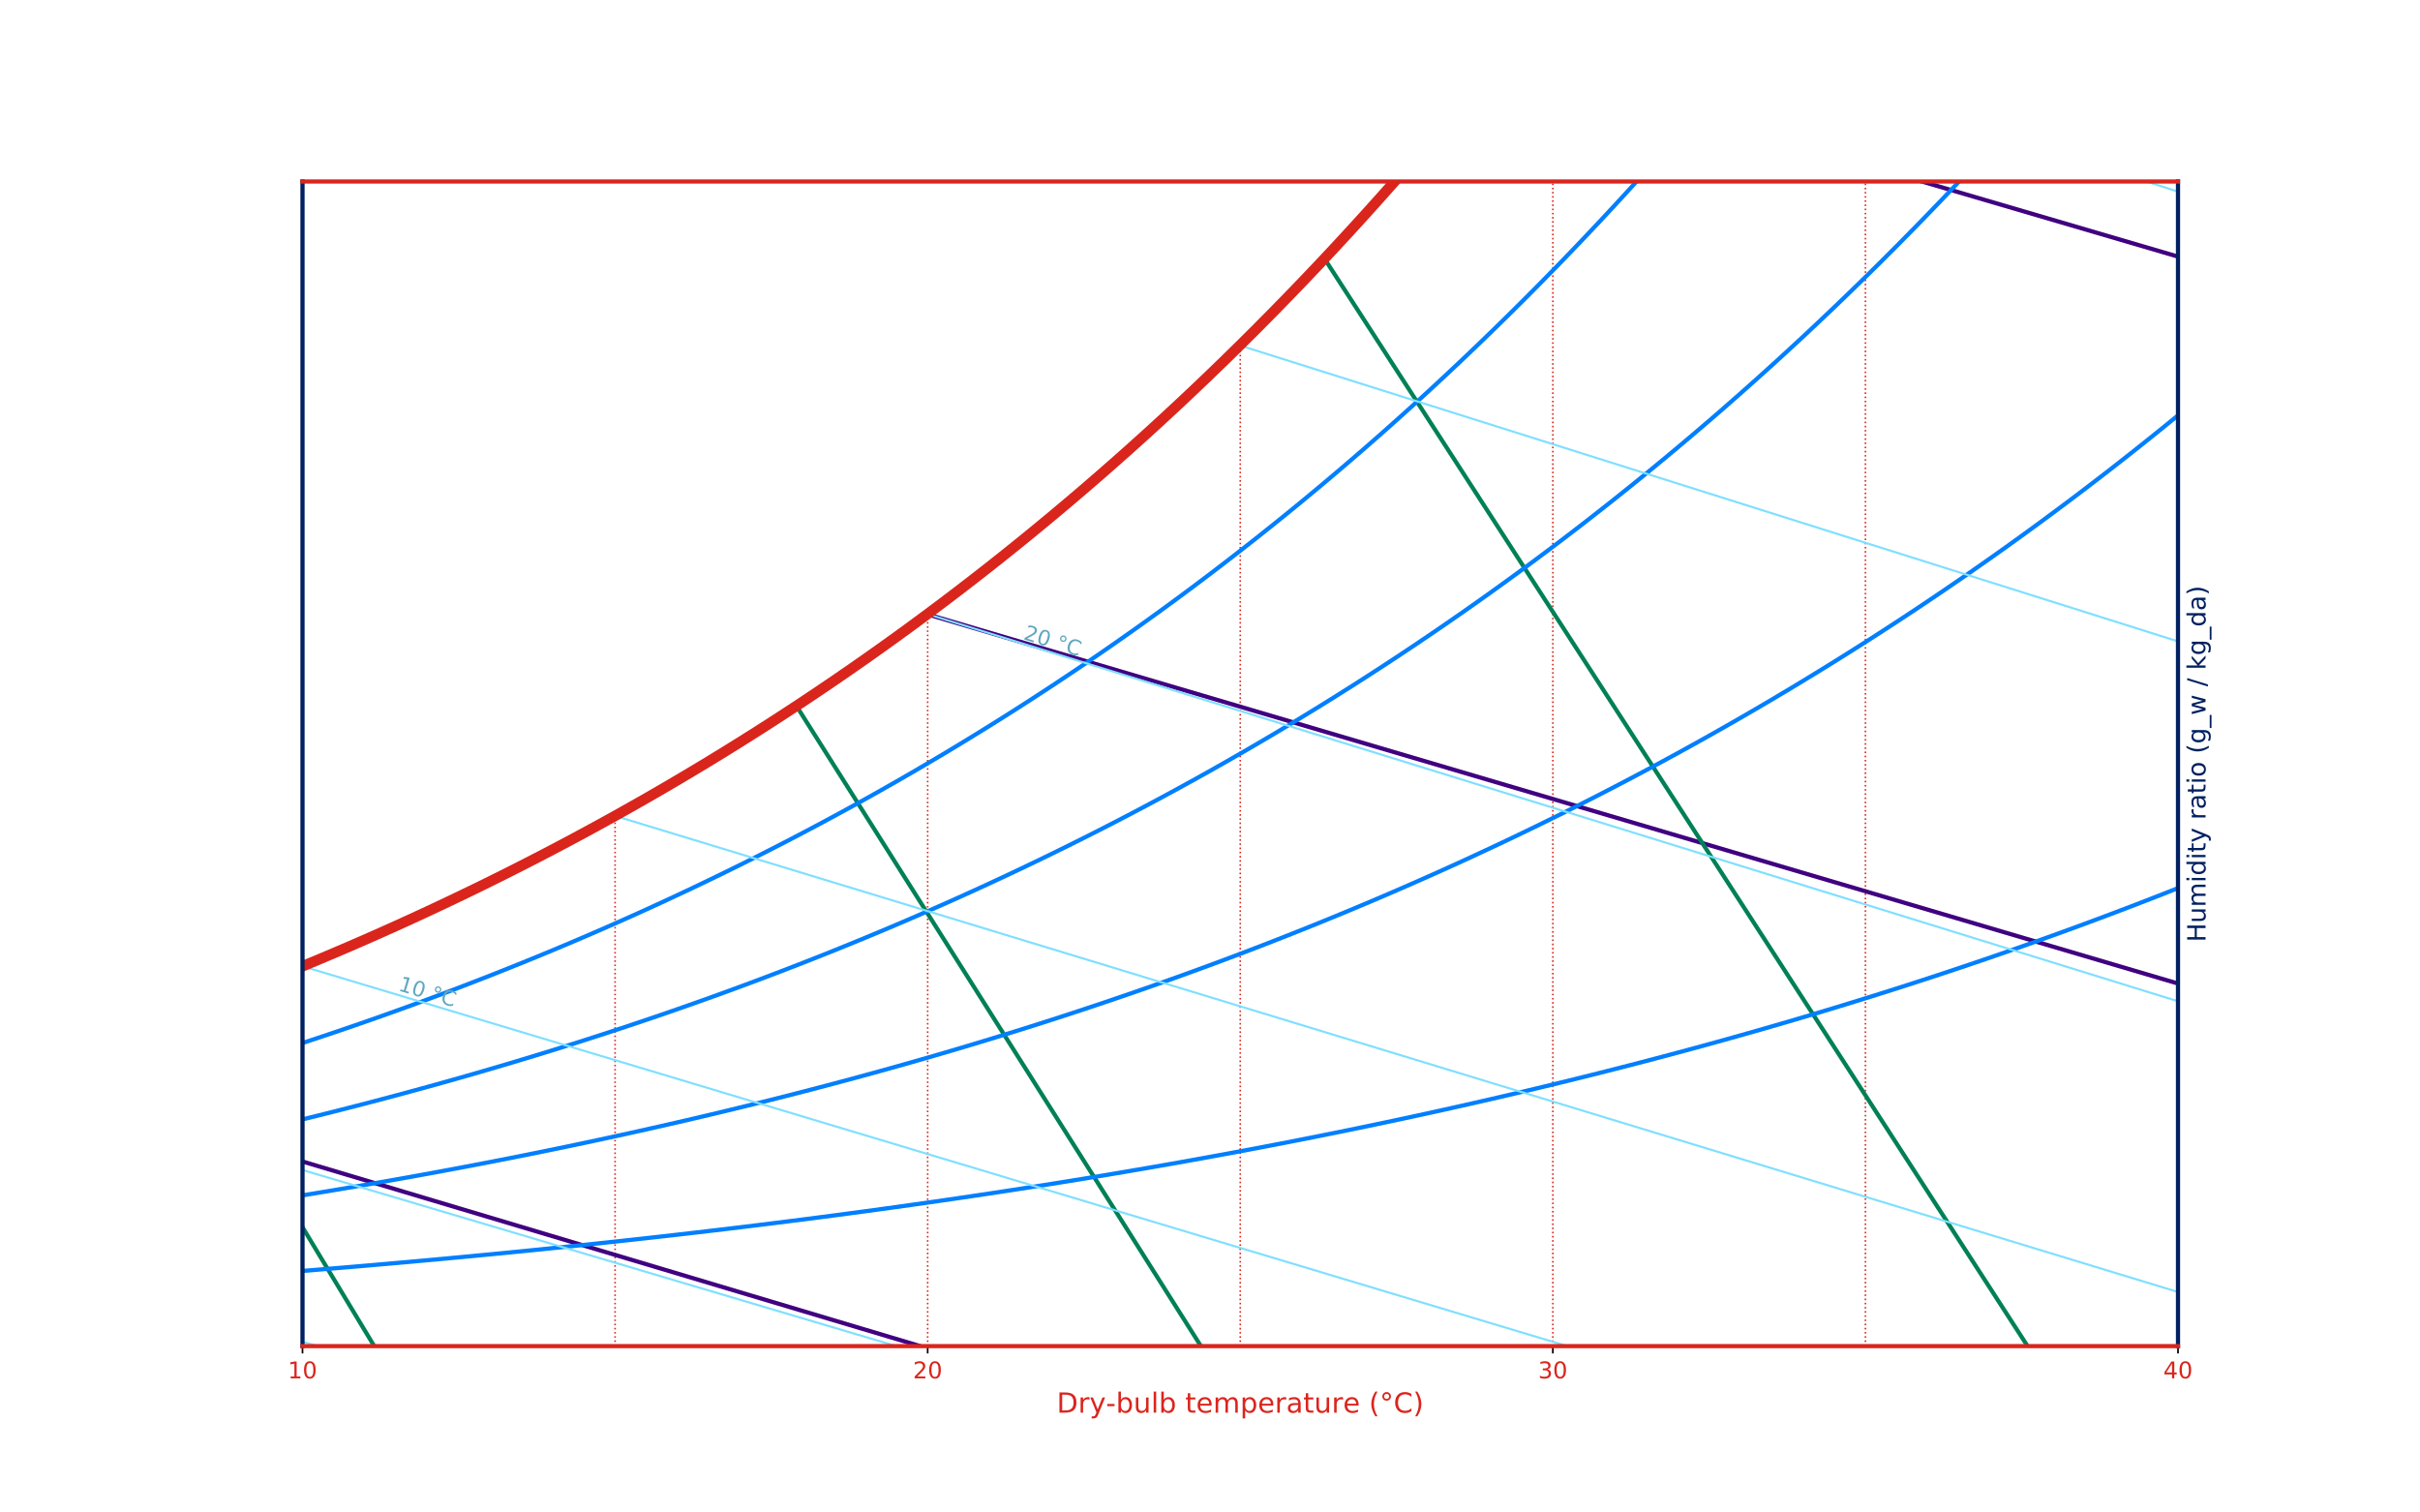 <?xml version="1.0" encoding="utf-8" standalone="no"?>
<!DOCTYPE svg PUBLIC "-//W3C//DTD SVG 1.1//EN"
  "http://www.w3.org/Graphics/SVG/1.1/DTD/svg11.dtd">
<!-- Created with matplotlib (http://matplotlib.org/) -->
<svg height="720pt" version="1.1" viewBox="0 0 1152 720" width="1152pt" xmlns="http://www.w3.org/2000/svg" xmlns:xlink="http://www.w3.org/1999/xlink">
 <defs>
  <style type="text/css">
*{stroke-linecap:butt;stroke-linejoin:round;}
  </style>
 </defs>
 <g id="figure_1">
  <g id="patch_1">
   <path d="M 0 720 
L 1152 720 
L 1152 0 
L 0 0 
z
" style="fill:#ffffff;"/>
  </g>
  <g id="axes_1">
   <g id="patch_2">
    <path d="M 144 640.8 
L 1036.8 640.8 
L 1036.8 86.4 
L 144 86.4 
z
" style="fill:#ffffff;"/>
   </g>
   <g id="matplotlib.axis_1">
    <g id="xtick_1">
     <g id="line2d_1">
      <defs>
       <path d="M 0 0 
L 0 3.5 
" id="med0c2a3353" style="stroke:#000000;stroke-width:0.8;"/>
      </defs>
      <g>
       <use style="stroke:#000000;stroke-width:0.8;" x="144" xlink:href="#med0c2a3353" y="640.8"/>
      </g>
     </g>
     <g id="text_1">
      <!-- 10 -->
      <defs>
       <path d="M 12.406 8.297 
L 28.516 8.297 
L 28.516 63.922 
L 10.984 60.406 
L 10.984 69.391 
L 28.422 72.906 
L 38.281 72.906 
L 38.281 8.297 
L 54.391 8.297 
L 54.391 0 
L 12.406 0 
z
" id="DejaVuSans-31"/>
       <path d="M 31.781 66.406 
Q 24.172 66.406 20.328 58.906 
Q 16.5 51.422 16.5 36.375 
Q 16.5 21.391 20.328 13.891 
Q 24.172 6.391 31.781 6.391 
Q 39.453 6.391 43.281 13.891 
Q 47.125 21.391 47.125 36.375 
Q 47.125 51.422 43.281 58.906 
Q 39.453 66.406 31.781 66.406 
z
M 31.781 74.219 
Q 44.047 74.219 50.516 64.516 
Q 56.984 54.828 56.984 36.375 
Q 56.984 17.969 50.516 8.266 
Q 44.047 -1.422 31.781 -1.422 
Q 19.531 -1.422 13.062 8.266 
Q 6.594 17.969 6.594 36.375 
Q 6.594 54.828 13.062 64.516 
Q 19.531 74.219 31.781 74.219 
z
" id="DejaVuSans-30"/>
      </defs>
      <g style="fill:#da251d;" transform="translate(137.001 656.158)scale(0.11 -0.11)">
       <use xlink:href="#DejaVuSans-31"/>
       <use x="63.623" xlink:href="#DejaVuSans-30"/>
      </g>
     </g>
    </g>
    <g id="xtick_2">
     <g id="line2d_2">
      <g>
       <use style="stroke:#000000;stroke-width:0.8;" x="441.6" xlink:href="#med0c2a3353" y="640.8"/>
      </g>
     </g>
     <g id="text_2">
      <!-- 20 -->
      <defs>
       <path d="M 19.188 8.297 
L 53.609 8.297 
L 53.609 0 
L 7.328 0 
L 7.328 8.297 
Q 12.938 14.109 22.625 23.891 
Q 32.328 33.688 34.812 36.531 
Q 39.547 41.844 41.422 45.531 
Q 43.312 49.219 43.312 52.781 
Q 43.312 58.594 39.234 62.25 
Q 35.156 65.922 28.609 65.922 
Q 23.969 65.922 18.812 64.312 
Q 13.672 62.703 7.812 59.422 
L 7.812 69.391 
Q 13.766 71.781 18.938 73 
Q 24.125 74.219 28.422 74.219 
Q 39.75 74.219 46.484 68.547 
Q 53.219 62.891 53.219 53.422 
Q 53.219 48.922 51.531 44.891 
Q 49.859 40.875 45.406 35.406 
Q 44.188 33.984 37.641 27.219 
Q 31.109 20.453 19.188 8.297 
z
" id="DejaVuSans-32"/>
      </defs>
      <g style="fill:#da251d;" transform="translate(434.601 656.158)scale(0.11 -0.11)">
       <use xlink:href="#DejaVuSans-32"/>
       <use x="63.623" xlink:href="#DejaVuSans-30"/>
      </g>
     </g>
    </g>
    <g id="xtick_3">
     <g id="line2d_3">
      <g>
       <use style="stroke:#000000;stroke-width:0.8;" x="739.2" xlink:href="#med0c2a3353" y="640.8"/>
      </g>
     </g>
     <g id="text_3">
      <!-- 30 -->
      <defs>
       <path d="M 40.578 39.312 
Q 47.656 37.797 51.625 33 
Q 55.609 28.219 55.609 21.188 
Q 55.609 10.406 48.188 4.484 
Q 40.766 -1.422 27.094 -1.422 
Q 22.516 -1.422 17.656 -0.516 
Q 12.797 0.391 7.625 2.203 
L 7.625 11.719 
Q 11.719 9.328 16.594 8.109 
Q 21.484 6.891 26.812 6.891 
Q 36.078 6.891 40.938 10.547 
Q 45.797 14.203 45.797 21.188 
Q 45.797 27.641 41.281 31.266 
Q 36.766 34.906 28.719 34.906 
L 20.219 34.906 
L 20.219 43.016 
L 29.109 43.016 
Q 36.375 43.016 40.234 45.922 
Q 44.094 48.828 44.094 54.297 
Q 44.094 59.906 40.109 62.906 
Q 36.141 65.922 28.719 65.922 
Q 24.656 65.922 20.016 65.031 
Q 15.375 64.156 9.812 62.312 
L 9.812 71.094 
Q 15.438 72.656 20.344 73.438 
Q 25.25 74.219 29.594 74.219 
Q 40.828 74.219 47.359 69.109 
Q 53.906 64.016 53.906 55.328 
Q 53.906 49.266 50.438 45.094 
Q 46.969 40.922 40.578 39.312 
z
" id="DejaVuSans-33"/>
      </defs>
      <g style="fill:#da251d;" transform="translate(732.201 656.158)scale(0.11 -0.11)">
       <use xlink:href="#DejaVuSans-33"/>
       <use x="63.623" xlink:href="#DejaVuSans-30"/>
      </g>
     </g>
    </g>
    <g id="xtick_4">
     <g id="line2d_4">
      <g>
       <use style="stroke:#000000;stroke-width:0.8;" x="1036.8" xlink:href="#med0c2a3353" y="640.8"/>
      </g>
     </g>
     <g id="text_4">
      <!-- 40 -->
      <defs>
       <path d="M 37.797 64.312 
L 12.891 25.391 
L 37.797 25.391 
z
M 35.203 72.906 
L 47.609 72.906 
L 47.609 25.391 
L 58.016 25.391 
L 58.016 17.188 
L 47.609 17.188 
L 47.609 0 
L 37.797 0 
L 37.797 17.188 
L 4.891 17.188 
L 4.891 26.703 
z
" id="DejaVuSans-34"/>
      </defs>
      <g style="fill:#da251d;" transform="translate(1029.801 656.158)scale(0.11 -0.11)">
       <use xlink:href="#DejaVuSans-34"/>
       <use x="63.623" xlink:href="#DejaVuSans-30"/>
      </g>
     </g>
    </g>
    <g id="text_5">
     <!-- Dry-bulb temperature (°C) -->
     <defs>
      <path d="M 19.672 64.797 
L 19.672 8.109 
L 31.594 8.109 
Q 46.688 8.109 53.688 14.938 
Q 60.688 21.781 60.688 36.531 
Q 60.688 51.172 53.688 57.984 
Q 46.688 64.797 31.594 64.797 
z
M 9.812 72.906 
L 30.078 72.906 
Q 51.266 72.906 61.172 64.094 
Q 71.094 55.281 71.094 36.531 
Q 71.094 17.672 61.125 8.828 
Q 51.172 0 30.078 0 
L 9.812 0 
z
" id="DejaVuSans-44"/>
      <path d="M 41.109 46.297 
Q 39.594 47.172 37.812 47.578 
Q 36.031 48 33.891 48 
Q 26.266 48 22.188 43.047 
Q 18.109 38.094 18.109 28.812 
L 18.109 0 
L 9.078 0 
L 9.078 54.688 
L 18.109 54.688 
L 18.109 46.188 
Q 20.953 51.172 25.484 53.578 
Q 30.031 56 36.531 56 
Q 37.453 56 38.578 55.875 
Q 39.703 55.766 41.062 55.516 
z
" id="DejaVuSans-72"/>
      <path d="M 32.172 -5.078 
Q 28.375 -14.844 24.75 -17.812 
Q 21.141 -20.797 15.094 -20.797 
L 7.906 -20.797 
L 7.906 -13.281 
L 13.188 -13.281 
Q 16.891 -13.281 18.938 -11.516 
Q 21 -9.766 23.484 -3.219 
L 25.094 0.875 
L 2.984 54.688 
L 12.5 54.688 
L 29.594 11.922 
L 46.688 54.688 
L 56.203 54.688 
z
" id="DejaVuSans-79"/>
      <path d="M 4.891 31.391 
L 31.203 31.391 
L 31.203 23.391 
L 4.891 23.391 
z
" id="DejaVuSans-2d"/>
      <path d="M 48.688 27.297 
Q 48.688 37.203 44.609 42.844 
Q 40.531 48.484 33.406 48.484 
Q 26.266 48.484 22.188 42.844 
Q 18.109 37.203 18.109 27.297 
Q 18.109 17.391 22.188 11.75 
Q 26.266 6.109 33.406 6.109 
Q 40.531 6.109 44.609 11.75 
Q 48.688 17.391 48.688 27.297 
z
M 18.109 46.391 
Q 20.953 51.266 25.266 53.625 
Q 29.594 56 35.594 56 
Q 45.562 56 51.781 48.094 
Q 58.016 40.188 58.016 27.297 
Q 58.016 14.406 51.781 6.484 
Q 45.562 -1.422 35.594 -1.422 
Q 29.594 -1.422 25.266 0.953 
Q 20.953 3.328 18.109 8.203 
L 18.109 0 
L 9.078 0 
L 9.078 75.984 
L 18.109 75.984 
z
" id="DejaVuSans-62"/>
      <path d="M 8.5 21.578 
L 8.5 54.688 
L 17.484 54.688 
L 17.484 21.922 
Q 17.484 14.156 20.5 10.266 
Q 23.531 6.391 29.594 6.391 
Q 36.859 6.391 41.078 11.031 
Q 45.312 15.672 45.312 23.688 
L 45.312 54.688 
L 54.297 54.688 
L 54.297 0 
L 45.312 0 
L 45.312 8.406 
Q 42.047 3.422 37.719 1 
Q 33.406 -1.422 27.688 -1.422 
Q 18.266 -1.422 13.375 4.438 
Q 8.5 10.297 8.5 21.578 
z
M 31.109 56 
z
" id="DejaVuSans-75"/>
      <path d="M 9.422 75.984 
L 18.406 75.984 
L 18.406 0 
L 9.422 0 
z
" id="DejaVuSans-6c"/>
      <path id="DejaVuSans-20"/>
      <path d="M 18.312 70.219 
L 18.312 54.688 
L 36.812 54.688 
L 36.812 47.703 
L 18.312 47.703 
L 18.312 18.016 
Q 18.312 11.328 20.141 9.422 
Q 21.969 7.516 27.594 7.516 
L 36.812 7.516 
L 36.812 0 
L 27.594 0 
Q 17.188 0 13.234 3.875 
Q 9.281 7.766 9.281 18.016 
L 9.281 47.703 
L 2.688 47.703 
L 2.688 54.688 
L 9.281 54.688 
L 9.281 70.219 
z
" id="DejaVuSans-74"/>
      <path d="M 56.203 29.594 
L 56.203 25.203 
L 14.891 25.203 
Q 15.484 15.922 20.484 11.062 
Q 25.484 6.203 34.422 6.203 
Q 39.594 6.203 44.453 7.469 
Q 49.312 8.734 54.109 11.281 
L 54.109 2.781 
Q 49.266 0.734 44.188 -0.344 
Q 39.109 -1.422 33.891 -1.422 
Q 20.797 -1.422 13.156 6.188 
Q 5.516 13.812 5.516 26.812 
Q 5.516 40.234 12.766 48.109 
Q 20.016 56 32.328 56 
Q 43.359 56 49.781 48.891 
Q 56.203 41.797 56.203 29.594 
z
M 47.219 32.234 
Q 47.125 39.594 43.094 43.984 
Q 39.062 48.391 32.422 48.391 
Q 24.906 48.391 20.391 44.141 
Q 15.875 39.891 15.188 32.172 
z
" id="DejaVuSans-65"/>
      <path d="M 52 44.188 
Q 55.375 50.25 60.062 53.125 
Q 64.75 56 71.094 56 
Q 79.641 56 84.281 50.016 
Q 88.922 44.047 88.922 33.016 
L 88.922 0 
L 79.891 0 
L 79.891 32.719 
Q 79.891 40.578 77.094 44.375 
Q 74.312 48.188 68.609 48.188 
Q 61.625 48.188 57.562 43.547 
Q 53.516 38.922 53.516 30.906 
L 53.516 0 
L 44.484 0 
L 44.484 32.719 
Q 44.484 40.625 41.703 44.406 
Q 38.922 48.188 33.109 48.188 
Q 26.219 48.188 22.156 43.531 
Q 18.109 38.875 18.109 30.906 
L 18.109 0 
L 9.078 0 
L 9.078 54.688 
L 18.109 54.688 
L 18.109 46.188 
Q 21.188 51.219 25.484 53.609 
Q 29.781 56 35.688 56 
Q 41.656 56 45.828 52.969 
Q 50 49.953 52 44.188 
z
" id="DejaVuSans-6d"/>
      <path d="M 18.109 8.203 
L 18.109 -20.797 
L 9.078 -20.797 
L 9.078 54.688 
L 18.109 54.688 
L 18.109 46.391 
Q 20.953 51.266 25.266 53.625 
Q 29.594 56 35.594 56 
Q 45.562 56 51.781 48.094 
Q 58.016 40.188 58.016 27.297 
Q 58.016 14.406 51.781 6.484 
Q 45.562 -1.422 35.594 -1.422 
Q 29.594 -1.422 25.266 0.953 
Q 20.953 3.328 18.109 8.203 
z
M 48.688 27.297 
Q 48.688 37.203 44.609 42.844 
Q 40.531 48.484 33.406 48.484 
Q 26.266 48.484 22.188 42.844 
Q 18.109 37.203 18.109 27.297 
Q 18.109 17.391 22.188 11.75 
Q 26.266 6.109 33.406 6.109 
Q 40.531 6.109 44.609 11.75 
Q 48.688 17.391 48.688 27.297 
z
" id="DejaVuSans-70"/>
      <path d="M 34.281 27.484 
Q 23.391 27.484 19.188 25 
Q 14.984 22.516 14.984 16.5 
Q 14.984 11.719 18.141 8.906 
Q 21.297 6.109 26.703 6.109 
Q 34.188 6.109 38.703 11.406 
Q 43.219 16.703 43.219 25.484 
L 43.219 27.484 
z
M 52.203 31.203 
L 52.203 0 
L 43.219 0 
L 43.219 8.297 
Q 40.141 3.328 35.547 0.953 
Q 30.953 -1.422 24.312 -1.422 
Q 15.922 -1.422 10.953 3.297 
Q 6 8.016 6 15.922 
Q 6 25.141 12.172 29.828 
Q 18.359 34.516 30.609 34.516 
L 43.219 34.516 
L 43.219 35.406 
Q 43.219 41.609 39.141 45 
Q 35.062 48.391 27.688 48.391 
Q 23 48.391 18.547 47.266 
Q 14.109 46.141 10.016 43.891 
L 10.016 52.203 
Q 14.938 54.109 19.578 55.047 
Q 24.219 56 28.609 56 
Q 40.484 56 46.344 49.844 
Q 52.203 43.703 52.203 31.203 
z
" id="DejaVuSans-61"/>
      <path d="M 31 75.875 
Q 24.469 64.656 21.281 53.656 
Q 18.109 42.672 18.109 31.391 
Q 18.109 20.125 21.312 9.062 
Q 24.516 -2 31 -13.188 
L 23.188 -13.188 
Q 15.875 -1.703 12.234 9.375 
Q 8.594 20.453 8.594 31.391 
Q 8.594 42.281 12.203 53.312 
Q 15.828 64.359 23.188 75.875 
z
" id="DejaVuSans-28"/>
      <path d="M 25 67.922 
Q 21.094 67.922 18.406 65.203 
Q 15.719 62.5 15.719 58.594 
Q 15.719 54.734 18.406 52.078 
Q 21.094 49.422 25 49.422 
Q 28.906 49.422 31.594 52.078 
Q 34.281 54.734 34.281 58.594 
Q 34.281 62.453 31.562 65.188 
Q 28.859 67.922 25 67.922 
z
M 25 74.219 
Q 28.125 74.219 31 73.016 
Q 33.891 71.828 35.984 69.578 
Q 38.234 67.391 39.359 64.594 
Q 40.484 61.812 40.484 58.594 
Q 40.484 52.156 35.969 47.688 
Q 31.453 43.219 24.906 43.219 
Q 18.312 43.219 13.906 47.609 
Q 9.516 52 9.516 58.594 
Q 9.516 65.141 14 69.672 
Q 18.5 74.219 25 74.219 
z
" id="DejaVuSans-b0"/>
      <path d="M 64.406 67.281 
L 64.406 56.891 
Q 59.422 61.531 53.781 63.812 
Q 48.141 66.109 41.797 66.109 
Q 29.297 66.109 22.656 58.469 
Q 16.016 50.828 16.016 36.375 
Q 16.016 21.969 22.656 14.328 
Q 29.297 6.688 41.797 6.688 
Q 48.141 6.688 53.781 8.984 
Q 59.422 11.281 64.406 15.922 
L 64.406 5.609 
Q 59.234 2.094 53.438 0.328 
Q 47.656 -1.422 41.219 -1.422 
Q 24.656 -1.422 15.125 8.703 
Q 5.609 18.844 5.609 36.375 
Q 5.609 53.953 15.125 64.078 
Q 24.656 74.219 41.219 74.219 
Q 47.75 74.219 53.531 72.484 
Q 59.328 70.75 64.406 67.281 
z
" id="DejaVuSans-43"/>
      <path d="M 8.016 75.875 
L 15.828 75.875 
Q 23.141 64.359 26.781 53.312 
Q 30.422 42.281 30.422 31.391 
Q 30.422 20.453 26.781 9.375 
Q 23.141 -1.703 15.828 -13.188 
L 8.016 -13.188 
Q 14.5 -2 17.703 9.062 
Q 20.906 20.125 20.906 31.391 
Q 20.906 42.672 17.703 53.656 
Q 14.5 64.656 8.016 75.875 
z
" id="DejaVuSans-29"/>
     </defs>
     <g style="fill:#da251d;" transform="translate(503.04 672.476)scale(0.132 -0.132)">
      <use xlink:href="#DejaVuSans-44"/>
      <use x="77.002" xlink:href="#DejaVuSans-72"/>
      <use x="118.115" xlink:href="#DejaVuSans-79"/>
      <use x="177.279" xlink:href="#DejaVuSans-2d"/>
      <use x="213.363" xlink:href="#DejaVuSans-62"/>
      <use x="276.84" xlink:href="#DejaVuSans-75"/>
      <use x="340.219" xlink:href="#DejaVuSans-6c"/>
      <use x="368.002" xlink:href="#DejaVuSans-62"/>
      <use x="431.479" xlink:href="#DejaVuSans-20"/>
      <use x="463.266" xlink:href="#DejaVuSans-74"/>
      <use x="502.475" xlink:href="#DejaVuSans-65"/>
      <use x="563.998" xlink:href="#DejaVuSans-6d"/>
      <use x="661.41" xlink:href="#DejaVuSans-70"/>
      <use x="724.887" xlink:href="#DejaVuSans-65"/>
      <use x="786.41" xlink:href="#DejaVuSans-72"/>
      <use x="827.523" xlink:href="#DejaVuSans-61"/>
      <use x="888.803" xlink:href="#DejaVuSans-74"/>
      <use x="928.012" xlink:href="#DejaVuSans-75"/>
      <use x="991.391" xlink:href="#DejaVuSans-72"/>
      <use x="1032.473" xlink:href="#DejaVuSans-65"/>
      <use x="1093.996" xlink:href="#DejaVuSans-20"/>
      <use x="1125.783" xlink:href="#DejaVuSans-28"/>
      <use x="1164.797" xlink:href="#DejaVuSans-b0"/>
      <use x="1214.797" xlink:href="#DejaVuSans-43"/>
      <use x="1284.621" xlink:href="#DejaVuSans-29"/>
     </g>
    </g>
   </g>
   <g id="matplotlib.axis_2">
    <g id="text_6">
     <!-- Humidity ratio (g_w / kg_da) -->
     <defs>
      <path d="M 9.812 72.906 
L 19.672 72.906 
L 19.672 43.016 
L 55.516 43.016 
L 55.516 72.906 
L 65.375 72.906 
L 65.375 0 
L 55.516 0 
L 55.516 34.719 
L 19.672 34.719 
L 19.672 0 
L 9.812 0 
z
" id="DejaVuSans-48"/>
      <path d="M 9.422 54.688 
L 18.406 54.688 
L 18.406 0 
L 9.422 0 
z
M 9.422 75.984 
L 18.406 75.984 
L 18.406 64.594 
L 9.422 64.594 
z
" id="DejaVuSans-69"/>
      <path d="M 45.406 46.391 
L 45.406 75.984 
L 54.391 75.984 
L 54.391 0 
L 45.406 0 
L 45.406 8.203 
Q 42.578 3.328 38.25 0.953 
Q 33.938 -1.422 27.875 -1.422 
Q 17.969 -1.422 11.734 6.484 
Q 5.516 14.406 5.516 27.297 
Q 5.516 40.188 11.734 48.094 
Q 17.969 56 27.875 56 
Q 33.938 56 38.25 53.625 
Q 42.578 51.266 45.406 46.391 
z
M 14.797 27.297 
Q 14.797 17.391 18.875 11.75 
Q 22.953 6.109 30.078 6.109 
Q 37.203 6.109 41.297 11.75 
Q 45.406 17.391 45.406 27.297 
Q 45.406 37.203 41.297 42.844 
Q 37.203 48.484 30.078 48.484 
Q 22.953 48.484 18.875 42.844 
Q 14.797 37.203 14.797 27.297 
z
" id="DejaVuSans-64"/>
      <path d="M 30.609 48.391 
Q 23.391 48.391 19.188 42.75 
Q 14.984 37.109 14.984 27.297 
Q 14.984 17.484 19.156 11.844 
Q 23.344 6.203 30.609 6.203 
Q 37.797 6.203 41.984 11.859 
Q 46.188 17.531 46.188 27.297 
Q 46.188 37.016 41.984 42.703 
Q 37.797 48.391 30.609 48.391 
z
M 30.609 56 
Q 42.328 56 49.016 48.375 
Q 55.719 40.766 55.719 27.297 
Q 55.719 13.875 49.016 6.219 
Q 42.328 -1.422 30.609 -1.422 
Q 18.844 -1.422 12.172 6.219 
Q 5.516 13.875 5.516 27.297 
Q 5.516 40.766 12.172 48.375 
Q 18.844 56 30.609 56 
z
" id="DejaVuSans-6f"/>
      <path d="M 45.406 27.984 
Q 45.406 37.75 41.375 43.109 
Q 37.359 48.484 30.078 48.484 
Q 22.859 48.484 18.828 43.109 
Q 14.797 37.75 14.797 27.984 
Q 14.797 18.266 18.828 12.891 
Q 22.859 7.516 30.078 7.516 
Q 37.359 7.516 41.375 12.891 
Q 45.406 18.266 45.406 27.984 
z
M 54.391 6.781 
Q 54.391 -7.172 48.188 -13.984 
Q 42 -20.797 29.203 -20.797 
Q 24.469 -20.797 20.266 -20.094 
Q 16.062 -19.391 12.109 -17.922 
L 12.109 -9.188 
Q 16.062 -11.328 19.922 -12.344 
Q 23.781 -13.375 27.781 -13.375 
Q 36.625 -13.375 41.016 -8.766 
Q 45.406 -4.156 45.406 5.172 
L 45.406 9.625 
Q 42.625 4.781 38.281 2.391 
Q 33.938 0 27.875 0 
Q 17.828 0 11.672 7.656 
Q 5.516 15.328 5.516 27.984 
Q 5.516 40.672 11.672 48.328 
Q 17.828 56 27.875 56 
Q 33.938 56 38.281 53.609 
Q 42.625 51.219 45.406 46.391 
L 45.406 54.688 
L 54.391 54.688 
z
" id="DejaVuSans-67"/>
      <path d="M 50.984 -16.609 
L 50.984 -23.578 
L -0.984 -23.578 
L -0.984 -16.609 
z
" id="DejaVuSans-5f"/>
      <path d="M 4.203 54.688 
L 13.188 54.688 
L 24.422 12.016 
L 35.594 54.688 
L 46.188 54.688 
L 57.422 12.016 
L 68.609 54.688 
L 77.594 54.688 
L 63.281 0 
L 52.688 0 
L 40.922 44.828 
L 29.109 0 
L 18.5 0 
z
" id="DejaVuSans-77"/>
      <path d="M 25.391 72.906 
L 33.688 72.906 
L 8.297 -9.281 
L 0 -9.281 
z
" id="DejaVuSans-2f"/>
      <path d="M 9.078 75.984 
L 18.109 75.984 
L 18.109 31.109 
L 44.922 54.688 
L 56.391 54.688 
L 27.391 29.109 
L 57.625 0 
L 45.906 0 
L 18.109 26.703 
L 18.109 0 
L 9.078 0 
z
" id="DejaVuSans-6b"/>
     </defs>
     <g style="fill:#002060;" transform="translate(1049.918 448.455)rotate(-90)scale(0.12 -0.12)">
      <use xlink:href="#DejaVuSans-48"/>
      <use x="75.195" xlink:href="#DejaVuSans-75"/>
      <use x="138.574" xlink:href="#DejaVuSans-6d"/>
      <use x="235.986" xlink:href="#DejaVuSans-69"/>
      <use x="263.77" xlink:href="#DejaVuSans-64"/>
      <use x="327.246" xlink:href="#DejaVuSans-69"/>
      <use x="355.029" xlink:href="#DejaVuSans-74"/>
      <use x="394.238" xlink:href="#DejaVuSans-79"/>
      <use x="453.418" xlink:href="#DejaVuSans-20"/>
      <use x="485.205" xlink:href="#DejaVuSans-72"/>
      <use x="526.318" xlink:href="#DejaVuSans-61"/>
      <use x="587.598" xlink:href="#DejaVuSans-74"/>
      <use x="626.807" xlink:href="#DejaVuSans-69"/>
      <use x="654.59" xlink:href="#DejaVuSans-6f"/>
      <use x="715.771" xlink:href="#DejaVuSans-20"/>
      <use x="747.559" xlink:href="#DejaVuSans-28"/>
      <use x="786.572" xlink:href="#DejaVuSans-67"/>
      <use x="850.049" xlink:href="#DejaVuSans-5f"/>
      <use x="900.049" xlink:href="#DejaVuSans-77"/>
      <use x="981.836" xlink:href="#DejaVuSans-20"/>
      <use x="1013.623" xlink:href="#DejaVuSans-2f"/>
      <use x="1047.314" xlink:href="#DejaVuSans-20"/>
      <use x="1079.102" xlink:href="#DejaVuSans-6b"/>
      <use x="1137.012" xlink:href="#DejaVuSans-67"/>
      <use x="1200.488" xlink:href="#DejaVuSans-5f"/>
      <use x="1250.488" xlink:href="#DejaVuSans-64"/>
      <use x="1313.965" xlink:href="#DejaVuSans-61"/>
      <use x="1375.244" xlink:href="#DejaVuSans-29"/>
     </g>
    </g>
   </g>
   <g id="line2d_5">
    <path clip-path="url(#p2b50e9c26b)" d="M 144 640.8 
L 144 459.986 
" style="fill:none;stroke:#da251d;stroke-dasharray:0.75,1.238;stroke-dashoffset:0;stroke-width:0.75;"/>
   </g>
   <g id="line2d_6">
    <path clip-path="url(#p2b50e9c26b)" d="M 292.8 640.8 
L 292.8 388.409 
" style="fill:none;stroke:#da251d;stroke-dasharray:0.75,1.238;stroke-dashoffset:0;stroke-width:0.75;"/>
   </g>
   <g id="line2d_7">
    <path clip-path="url(#p2b50e9c26b)" d="M 441.6 640.8 
L 441.6 292.372 
" style="fill:none;stroke:#da251d;stroke-dasharray:0.75,1.238;stroke-dashoffset:0;stroke-width:0.75;"/>
   </g>
   <g id="line2d_8">
    <path clip-path="url(#p2b50e9c26b)" d="M 590.4 640.8 
L 590.4 164.506 
" style="fill:none;stroke:#da251d;stroke-dasharray:0.75,1.238;stroke-dashoffset:0;stroke-width:0.75;"/>
   </g>
   <g id="line2d_9">
    <path clip-path="url(#p2b50e9c26b)" d="M 739.2 640.8 
L 739.2 -1 
" style="fill:none;stroke:#da251d;stroke-dasharray:0.75,1.238;stroke-dashoffset:0;stroke-width:0.75;"/>
   </g>
   <g id="line2d_10">
    <path clip-path="url(#p2b50e9c26b)" d="M 888 640.8 
L 888 -1 
" style="fill:none;stroke:#da251d;stroke-dasharray:0.75,1.238;stroke-dashoffset:0;stroke-width:0.75;"/>
   </g>
   <g id="line2d_11">
    <path clip-path="url(#p2b50e9c26b)" d="M 2.471 510.619 
L 438.05 640.8 
" style="fill:none;stroke:#400080;stroke-linecap:square;stroke-width:2;"/>
   </g>
   <g id="line2d_12">
    <path clip-path="url(#p2b50e9c26b)" d="M 441.494 292.451 
L 1153 502.521 
" style="fill:none;stroke:#400080;stroke-linecap:square;stroke-width:2;"/>
   </g>
   <g id="line2d_13">
    <path clip-path="url(#p2b50e9c26b)" d="M 713.916 27.437 
L 1153 156.252 
" style="fill:none;stroke:#400080;stroke-linecap:square;stroke-width:2;"/>
   </g>
   <g id="line2d_14">
    <path clip-path="url(#p2b50e9c26b)" d="M 83.284 483.534 
L 178.144 640.8 
" style="fill:none;stroke:#008056;stroke-linecap:square;stroke-width:2;"/>
   </g>
   <g id="line2d_15">
    <path clip-path="url(#p2b50e9c26b)" d="M 379.154 336.084 
L 571.664 640.8 
" style="fill:none;stroke:#008056;stroke-linecap:square;stroke-width:2;"/>
   </g>
   <g id="line2d_16">
    <path clip-path="url(#p2b50e9c26b)" d="M 630.617 123.305 
L 965.185 640.8 
" style="fill:none;stroke:#008056;stroke-linecap:square;stroke-width:2;"/>
   </g>
   <g id="line2d_17">
    <path clip-path="url(#p2b50e9c26b)" d="M 144 605.01 
L 151.44 604.404 
L 158.88 603.789 
L 166.32 603.166 
L 173.76 602.533 
L 181.2 601.89 
L 188.64 601.239 
L 196.08 600.577 
L 203.52 599.906 
L 210.96 599.225 
L 218.4 598.533 
L 225.84 597.832 
L 233.28 597.121 
L 240.72 596.399 
L 248.16 595.666 
L 255.6 594.923 
L 263.04 594.17 
L 270.48 593.405 
L 277.92 592.629 
L 285.36 591.842 
L 292.8 591.044 
L 300.24 590.234 
L 307.68 589.413 
L 315.12 588.58 
L 322.56 587.735 
L 330 586.877 
L 337.44 586.008 
L 344.88 585.127 
L 352.32 584.233 
L 359.76 583.326 
L 367.2 582.407 
L 374.64 581.474 
L 382.08 580.529 
L 389.52 579.57 
L 396.96 578.598 
L 404.4 577.612 
L 411.84 576.613 
L 419.28 575.599 
L 426.72 574.572 
L 434.16 573.53 
L 441.6 572.474 
L 449.04 571.403 
L 456.48 570.318 
L 463.92 569.218 
L 471.36 568.102 
L 478.8 566.972 
L 486.24 565.825 
L 493.68 564.664 
L 501.12 563.486 
L 508.56 562.292 
L 516 561.083 
L 523.44 559.856 
L 530.88 558.614 
L 538.32 557.354 
L 545.76 556.077 
L 553.2 554.784 
L 560.64 553.473 
L 568.08 552.144 
L 575.52 550.798 
L 582.96 549.434 
L 590.4 548.051 
L 597.84 546.65 
L 605.28 545.231 
L 612.72 543.793 
L 620.16 542.336 
L 627.6 540.859 
L 635.04 539.363 
L 642.48 537.848 
L 649.92 536.313 
L 657.36 534.757 
L 664.8 533.181 
L 672.24 531.585 
L 679.68 529.968 
L 687.12 528.329 
L 694.56 526.67 
L 702 524.989 
L 709.44 523.286 
L 716.88 521.562 
L 724.32 519.815 
L 731.76 518.045 
L 739.2 516.253 
L 746.64 514.438 
L 754.08 512.6 
L 761.52 510.738 
L 768.96 508.853 
L 776.4 506.943 
L 783.84 505.009 
L 791.28 503.051 
L 798.72 501.068 
L 806.16 499.06 
L 813.6 497.026 
L 821.04 494.967 
L 828.48 492.882 
L 835.92 490.771 
L 843.36 488.633 
L 850.8 486.469 
L 858.24 484.277 
L 865.68 482.059 
L 873.12 479.812 
L 880.56 477.538 
L 888 475.235 
L 895.44 472.904 
L 902.88 470.544 
L 910.32 468.155 
L 917.76 465.737 
L 925.2 463.289 
L 932.64 460.81 
L 940.08 458.301 
L 947.52 455.762 
L 954.96 453.191 
L 962.4 450.59 
L 969.84 447.956 
L 977.28 445.29 
L 984.72 442.592 
L 992.16 439.861 
L 999.6 437.097 
L 1007.04 434.3 
L 1014.48 431.469 
L 1021.92 428.604 
L 1029.36 425.704 
L 1036.8 422.77 
" style="fill:none;stroke:#007fff;stroke-linecap:square;stroke-width:2;"/>
   </g>
   <g id="line2d_18">
    <path clip-path="url(#p2b50e9c26b)" d="M 144 569.033 
L 151.44 567.815 
L 158.88 566.58 
L 166.32 565.326 
L 173.76 564.053 
L 181.2 562.761 
L 188.64 561.449 
L 196.08 560.119 
L 203.52 558.768 
L 210.96 557.398 
L 218.4 556.007 
L 225.84 554.596 
L 233.28 553.164 
L 240.72 551.711 
L 248.16 550.236 
L 255.6 548.74 
L 263.04 547.223 
L 270.48 545.683 
L 277.92 544.12 
L 285.36 542.535 
L 292.8 540.927 
L 300.24 539.296 
L 307.68 537.641 
L 315.12 535.962 
L 322.56 534.259 
L 330 532.532 
L 337.44 530.78 
L 344.88 529.002 
L 352.32 527.2 
L 359.76 525.371 
L 367.2 523.517 
L 374.64 521.636 
L 382.08 519.728 
L 389.52 517.794 
L 396.96 515.832 
L 404.4 513.843 
L 411.84 511.825 
L 419.28 509.779 
L 426.72 507.705 
L 434.16 505.601 
L 441.6 503.468 
L 449.04 501.305 
L 456.48 499.112 
L 463.92 496.889 
L 471.36 494.634 
L 478.8 492.348 
L 486.24 490.031 
L 493.68 487.682 
L 501.12 485.3 
L 508.56 482.886 
L 516 480.438 
L 523.44 477.957 
L 530.88 475.442 
L 538.32 472.892 
L 545.76 470.308 
L 553.2 467.688 
L 560.64 465.033 
L 568.08 462.341 
L 575.52 459.614 
L 582.96 456.849 
L 590.4 454.047 
L 597.84 451.207 
L 605.28 448.328 
L 612.72 445.411 
L 620.16 442.455 
L 627.6 439.46 
L 635.04 436.424 
L 642.48 433.347 
L 649.92 430.23 
L 657.36 427.071 
L 664.8 423.87 
L 672.24 420.626 
L 679.68 417.34 
L 687.12 414.009 
L 694.56 410.635 
L 702 407.217 
L 709.44 403.753 
L 716.88 400.243 
L 724.32 396.688 
L 731.76 393.086 
L 739.2 389.436 
L 746.64 385.739 
L 754.08 381.994 
L 761.52 378.2 
L 768.96 374.356 
L 776.4 370.462 
L 783.84 366.518 
L 791.28 362.523 
L 798.72 358.475 
L 806.16 354.376 
L 813.6 350.223 
L 821.04 346.017 
L 828.48 341.757 
L 835.92 337.442 
L 843.36 333.071 
L 850.8 328.645 
L 858.24 324.161 
L 865.68 319.62 
L 873.12 315.022 
L 880.56 310.364 
L 888 305.647 
L 895.44 300.87 
L 902.88 296.033 
L 910.32 291.134 
L 917.76 286.172 
L 925.2 281.148 
L 932.64 276.06 
L 940.08 270.908 
L 947.52 265.691 
L 954.96 260.409 
L 962.4 255.059 
L 969.84 249.643 
L 977.28 244.158 
L 984.72 238.604 
L 992.16 232.981 
L 999.6 227.288 
L 1007.04 221.523 
L 1014.48 215.686 
L 1021.92 209.776 
L 1029.36 203.793 
L 1036.8 197.735 
" style="fill:none;stroke:#007fff;stroke-linecap:square;stroke-width:2;"/>
   </g>
   <g id="line2d_19">
    <path clip-path="url(#p2b50e9c26b)" d="M 144 532.868 
L 151.44 531.033 
L 158.88 529.169 
L 166.32 527.278 
L 173.76 525.358 
L 181.2 523.409 
L 188.64 521.431 
L 196.08 519.423 
L 203.52 517.385 
L 210.96 515.317 
L 218.4 513.218 
L 225.84 511.088 
L 233.28 508.927 
L 240.72 506.733 
L 248.16 504.507 
L 255.6 502.248 
L 263.04 499.956 
L 270.48 497.63 
L 277.92 495.27 
L 285.36 492.876 
L 292.8 490.446 
L 300.24 487.981 
L 307.68 485.48 
L 315.12 482.943 
L 322.56 480.369 
L 330 477.758 
L 337.44 475.108 
L 344.88 472.421 
L 352.32 469.695 
L 359.76 466.929 
L 367.2 464.124 
L 374.64 461.278 
L 382.08 458.392 
L 389.52 455.464 
L 396.96 452.495 
L 404.4 449.483 
L 411.84 446.429 
L 419.28 443.331 
L 426.72 440.189 
L 434.16 437.003 
L 441.6 433.771 
L 449.04 430.494 
L 456.48 427.171 
L 463.92 423.801 
L 471.36 420.383 
L 478.8 416.918 
L 486.24 413.404 
L 493.68 409.841 
L 501.12 406.228 
L 508.56 402.565 
L 516 398.851 
L 523.44 395.085 
L 530.88 391.267 
L 538.32 387.396 
L 545.76 383.471 
L 553.2 379.492 
L 560.64 375.458 
L 568.08 371.369 
L 575.52 367.223 
L 582.96 363.021 
L 590.4 358.76 
L 597.84 354.442 
L 605.28 350.064 
L 612.72 345.626 
L 620.16 341.128 
L 627.6 336.569 
L 635.04 331.947 
L 642.48 327.263 
L 649.92 322.515 
L 657.36 317.703 
L 664.8 312.825 
L 672.24 307.882 
L 679.68 302.872 
L 687.12 297.794 
L 694.56 292.648 
L 702 287.433 
L 709.44 282.147 
L 716.88 276.791 
L 724.32 271.363 
L 731.76 265.862 
L 739.2 260.287 
L 746.64 254.638 
L 754.08 248.914 
L 761.52 243.114 
L 768.96 237.236 
L 776.4 231.28 
L 783.84 225.245 
L 791.28 219.13 
L 798.72 212.934 
L 806.16 206.656 
L 813.6 200.295 
L 821.04 193.849 
L 828.48 187.319 
L 835.92 180.703 
L 843.36 173.999 
L 850.8 167.207 
L 858.24 160.326 
L 865.68 153.355 
L 873.12 146.292 
L 880.56 139.137 
L 888 131.888 
L 895.44 124.544 
L 902.88 117.103 
L 910.32 109.566 
L 917.76 101.931 
L 925.2 94.195 
L 932.64 86.36 
L 940.08 78.422 
L 947.52 70.38 
L 954.96 62.234 
L 962.4 53.983 
L 969.84 45.624 
L 977.28 37.157 
L 984.72 28.58 
L 992.16 19.892 
L 999.6 11.092 
L 1007.04 2.177 
L 1009.658 -1 
" style="fill:none;stroke:#007fff;stroke-linecap:square;stroke-width:2;"/>
   </g>
   <g id="line2d_20">
    <path clip-path="url(#p2b50e9c26b)" d="M 144 496.515 
L 151.44 494.054 
L 158.88 491.556 
L 166.32 489.02 
L 173.76 486.446 
L 181.2 483.833 
L 188.64 481.18 
L 196.08 478.488 
L 203.52 475.755 
L 210.96 472.981 
L 218.4 470.165 
L 225.84 467.307 
L 233.28 464.407 
L 240.72 461.463 
L 248.16 458.476 
L 255.6 455.444 
L 263.04 452.367 
L 270.48 449.244 
L 277.92 446.076 
L 285.36 442.86 
L 292.8 439.597 
L 300.24 436.287 
L 307.68 432.927 
L 315.12 429.518 
L 322.56 426.059 
L 330 422.55 
L 337.44 418.99 
L 344.88 415.377 
L 352.32 411.712 
L 359.76 407.994 
L 367.2 404.222 
L 374.64 400.395 
L 382.08 396.512 
L 389.52 392.574 
L 396.96 388.579 
L 404.4 384.526 
L 411.84 380.415 
L 419.28 376.245 
L 426.72 372.015 
L 434.16 367.725 
L 441.6 363.373 
L 449.04 358.959 
L 456.48 354.483 
L 463.92 349.942 
L 471.36 345.337 
L 478.8 340.667 
L 486.24 335.93 
L 493.68 331.126 
L 501.12 326.254 
L 508.56 321.314 
L 516 316.303 
L 523.44 311.223 
L 530.88 306.07 
L 538.32 300.846 
L 545.76 295.548 
L 553.2 290.175 
L 560.64 284.728 
L 568.08 279.204 
L 575.52 273.603 
L 582.96 267.924 
L 590.4 262.166 
L 597.84 256.328 
L 605.28 250.409 
L 612.72 244.407 
L 620.16 238.323 
L 627.6 232.154 
L 635.04 225.899 
L 642.48 219.559 
L 649.92 213.13 
L 657.36 206.613 
L 664.8 200.006 
L 672.24 193.309 
L 679.68 186.519 
L 687.12 179.636 
L 694.56 172.658 
L 702 165.585 
L 709.44 158.415 
L 716.88 151.147 
L 724.32 143.779 
L 731.76 136.311 
L 739.2 128.741 
L 746.64 121.067 
L 754.08 113.289 
L 761.52 105.406 
L 768.96 97.415 
L 776.4 89.315 
L 783.84 81.106 
L 791.28 72.785 
L 798.72 64.351 
L 806.16 55.803 
L 813.6 47.139 
L 821.04 38.358 
L 828.48 29.459 
L 835.92 20.439 
L 843.36 11.297 
L 850.8 2.032 
L 853.202 -1 
" style="fill:none;stroke:#007fff;stroke-linecap:square;stroke-width:2;"/>
   </g>
   <g id="line2d_21">
    <path clip-path="url(#p2b50e9c26b)" style="fill:none;stroke:#7fdfff;stroke-linecap:square;"/>
   </g>
   <g id="line2d_22">
    <path clip-path="url(#p2b50e9c26b)" d="M -1 666.779 
L 185.836 721 
" style="fill:none;stroke:#7fdfff;stroke-linecap:square;"/>
   </g>
   <g id="line2d_23">
    <path clip-path="url(#p2b50e9c26b)" d="M -1 596.197 
L 424.598 721 
" style="fill:none;stroke:#7fdfff;stroke-linecap:square;"/>
   </g>
   <g id="line2d_24">
    <path clip-path="url(#p2b50e9c26b)" d="M -1 513.966 
L 697.048 721 
" style="fill:none;stroke:#7fdfff;stroke-linecap:square;"/>
   </g>
   <g id="line2d_25">
    <path clip-path="url(#p2b50e9c26b)" d="M 144 459.986 
L 1013.051 721 
" style="fill:none;stroke:#7fdfff;stroke-linecap:square;"/>
   </g>
   <g id="line2d_26">
    <path clip-path="url(#p2b50e9c26b)" d="M 292.8 388.409 
L 1036.8 615.051 
" style="fill:none;stroke:#7fdfff;stroke-linecap:square;"/>
   </g>
   <g id="line2d_27">
    <path clip-path="url(#p2b50e9c26b)" d="M 441.6 292.372 
L 1036.8 476.643 
" style="fill:none;stroke:#7fdfff;stroke-linecap:square;"/>
   </g>
   <g id="line2d_28">
    <path clip-path="url(#p2b50e9c26b)" d="M 590.4 164.506 
L 1036.8 305.323 
" style="fill:none;stroke:#7fdfff;stroke-linecap:square;"/>
   </g>
   <g id="line2d_29">
    <path clip-path="url(#p2b50e9c26b)" d="M 750.767 -1 
L 1036.8 91.235 
" style="fill:none;stroke:#7fdfff;stroke-linecap:square;"/>
   </g>
   <g id="line2d_30">
    <path clip-path="url(#p2b50e9c26b)" d="M 144 459.971 
L 151.44 456.879 
L 158.88 453.739 
L 166.32 450.552 
L 173.76 447.316 
L 181.2 444.031 
L 188.64 440.697 
L 196.08 437.311 
L 203.52 433.875 
L 210.96 430.386 
L 218.4 426.845 
L 225.84 423.25 
L 233.28 419.601 
L 240.72 415.898 
L 248.16 412.139 
L 255.6 408.324 
L 263.04 404.451 
L 270.48 400.521 
L 277.92 396.532 
L 285.36 392.484 
L 292.8 388.376 
L 300.24 384.207 
L 307.68 379.976 
L 315.12 375.682 
L 322.56 371.325 
L 330 366.904 
L 337.44 362.418 
L 344.88 357.865 
L 352.32 353.246 
L 359.76 348.559 
L 367.2 343.803 
L 374.64 338.978 
L 382.08 334.082 
L 389.52 329.115 
L 396.96 324.076 
L 404.4 318.963 
L 411.84 313.776 
L 419.28 308.513 
L 426.72 303.174 
L 434.16 297.758 
L 441.6 292.264 
L 449.04 286.69 
L 456.48 281.036 
L 463.92 275.301 
L 471.36 269.483 
L 478.8 263.581 
L 486.24 257.595 
L 493.68 251.522 
L 501.12 245.363 
L 508.56 239.116 
L 516 232.779 
L 523.44 226.352 
L 530.88 219.834 
L 538.32 213.222 
L 545.76 206.517 
L 553.2 199.716 
L 560.64 192.818 
L 568.08 185.823 
L 575.52 178.729 
L 582.96 171.534 
L 590.4 164.237 
L 597.84 156.838 
L 605.28 149.333 
L 612.72 141.723 
L 620.16 134.006 
L 627.6 126.18 
L 635.04 118.244 
L 642.48 110.197 
L 649.92 102.036 
L 657.36 93.761 
L 664.8 85.37 
L 672.24 76.862 
L 679.68 68.234 
L 687.12 59.485 
L 694.56 50.615 
L 702 41.62 
L 709.44 32.5 
L 716.88 23.252 
L 724.32 13.876 
L 731.76 4.369 
L 735.904 -1 
" style="fill:none;stroke:#da251d;stroke-linecap:square;stroke-width:5;"/>
   </g>
   <g id="patch_3">
    <path d="M 144 640.8 
L 144 86.4 
" style="fill:none;stroke:#002060;stroke-linecap:square;stroke-linejoin:miter;stroke-width:2;"/>
   </g>
   <g id="patch_4">
    <path d="M 1036.8 640.8 
L 1036.8 86.4 
" style="fill:none;stroke:#002060;stroke-linecap:square;stroke-linejoin:miter;stroke-width:2;"/>
   </g>
   <g id="patch_5">
    <path d="M 144 640.8 
L 1036.8 640.8 
" style="fill:none;stroke:#da251d;stroke-linecap:square;stroke-linejoin:miter;stroke-width:2;"/>
   </g>
   <g id="patch_6">
    <path d="M 144 86.4 
L 1036.8 86.4 
" style="fill:none;stroke:#da251d;stroke-linecap:square;stroke-linejoin:miter;stroke-width:2;"/>
   </g>
   <g id="text_7">
    <!-- 10 °C -->
    <g style="fill:#5fa7bf;" transform="translate(189.238 471.402)rotate(-343.283)scale(0.1 -0.1)">
     <use xlink:href="#DejaVuSans-31"/>
     <use x="63.623" xlink:href="#DejaVuSans-30"/>
     <use x="127.246" xlink:href="#DejaVuSans-20"/>
     <use x="159.033" xlink:href="#DejaVuSans-b0"/>
     <use x="209.033" xlink:href="#DejaVuSans-43"/>
    </g>
   </g>
   <g id="text_8">
    <!-- 20 °C -->
    <g style="fill:#5fa7bf;" transform="translate(486.855 304.206)rotate(-342.798)scale(0.1 -0.1)">
     <use xlink:href="#DejaVuSans-32"/>
     <use x="63.623" xlink:href="#DejaVuSans-30"/>
     <use x="127.246" xlink:href="#DejaVuSans-20"/>
     <use x="159.033" xlink:href="#DejaVuSans-b0"/>
     <use x="209.033" xlink:href="#DejaVuSans-43"/>
    </g>
   </g>
  </g>
 </g>
 <defs>
  <clipPath id="p2b50e9c26b">
   <rect height="554.4" width="892.8" x="144" y="86.4"/>
  </clipPath>
 </defs>
</svg>
